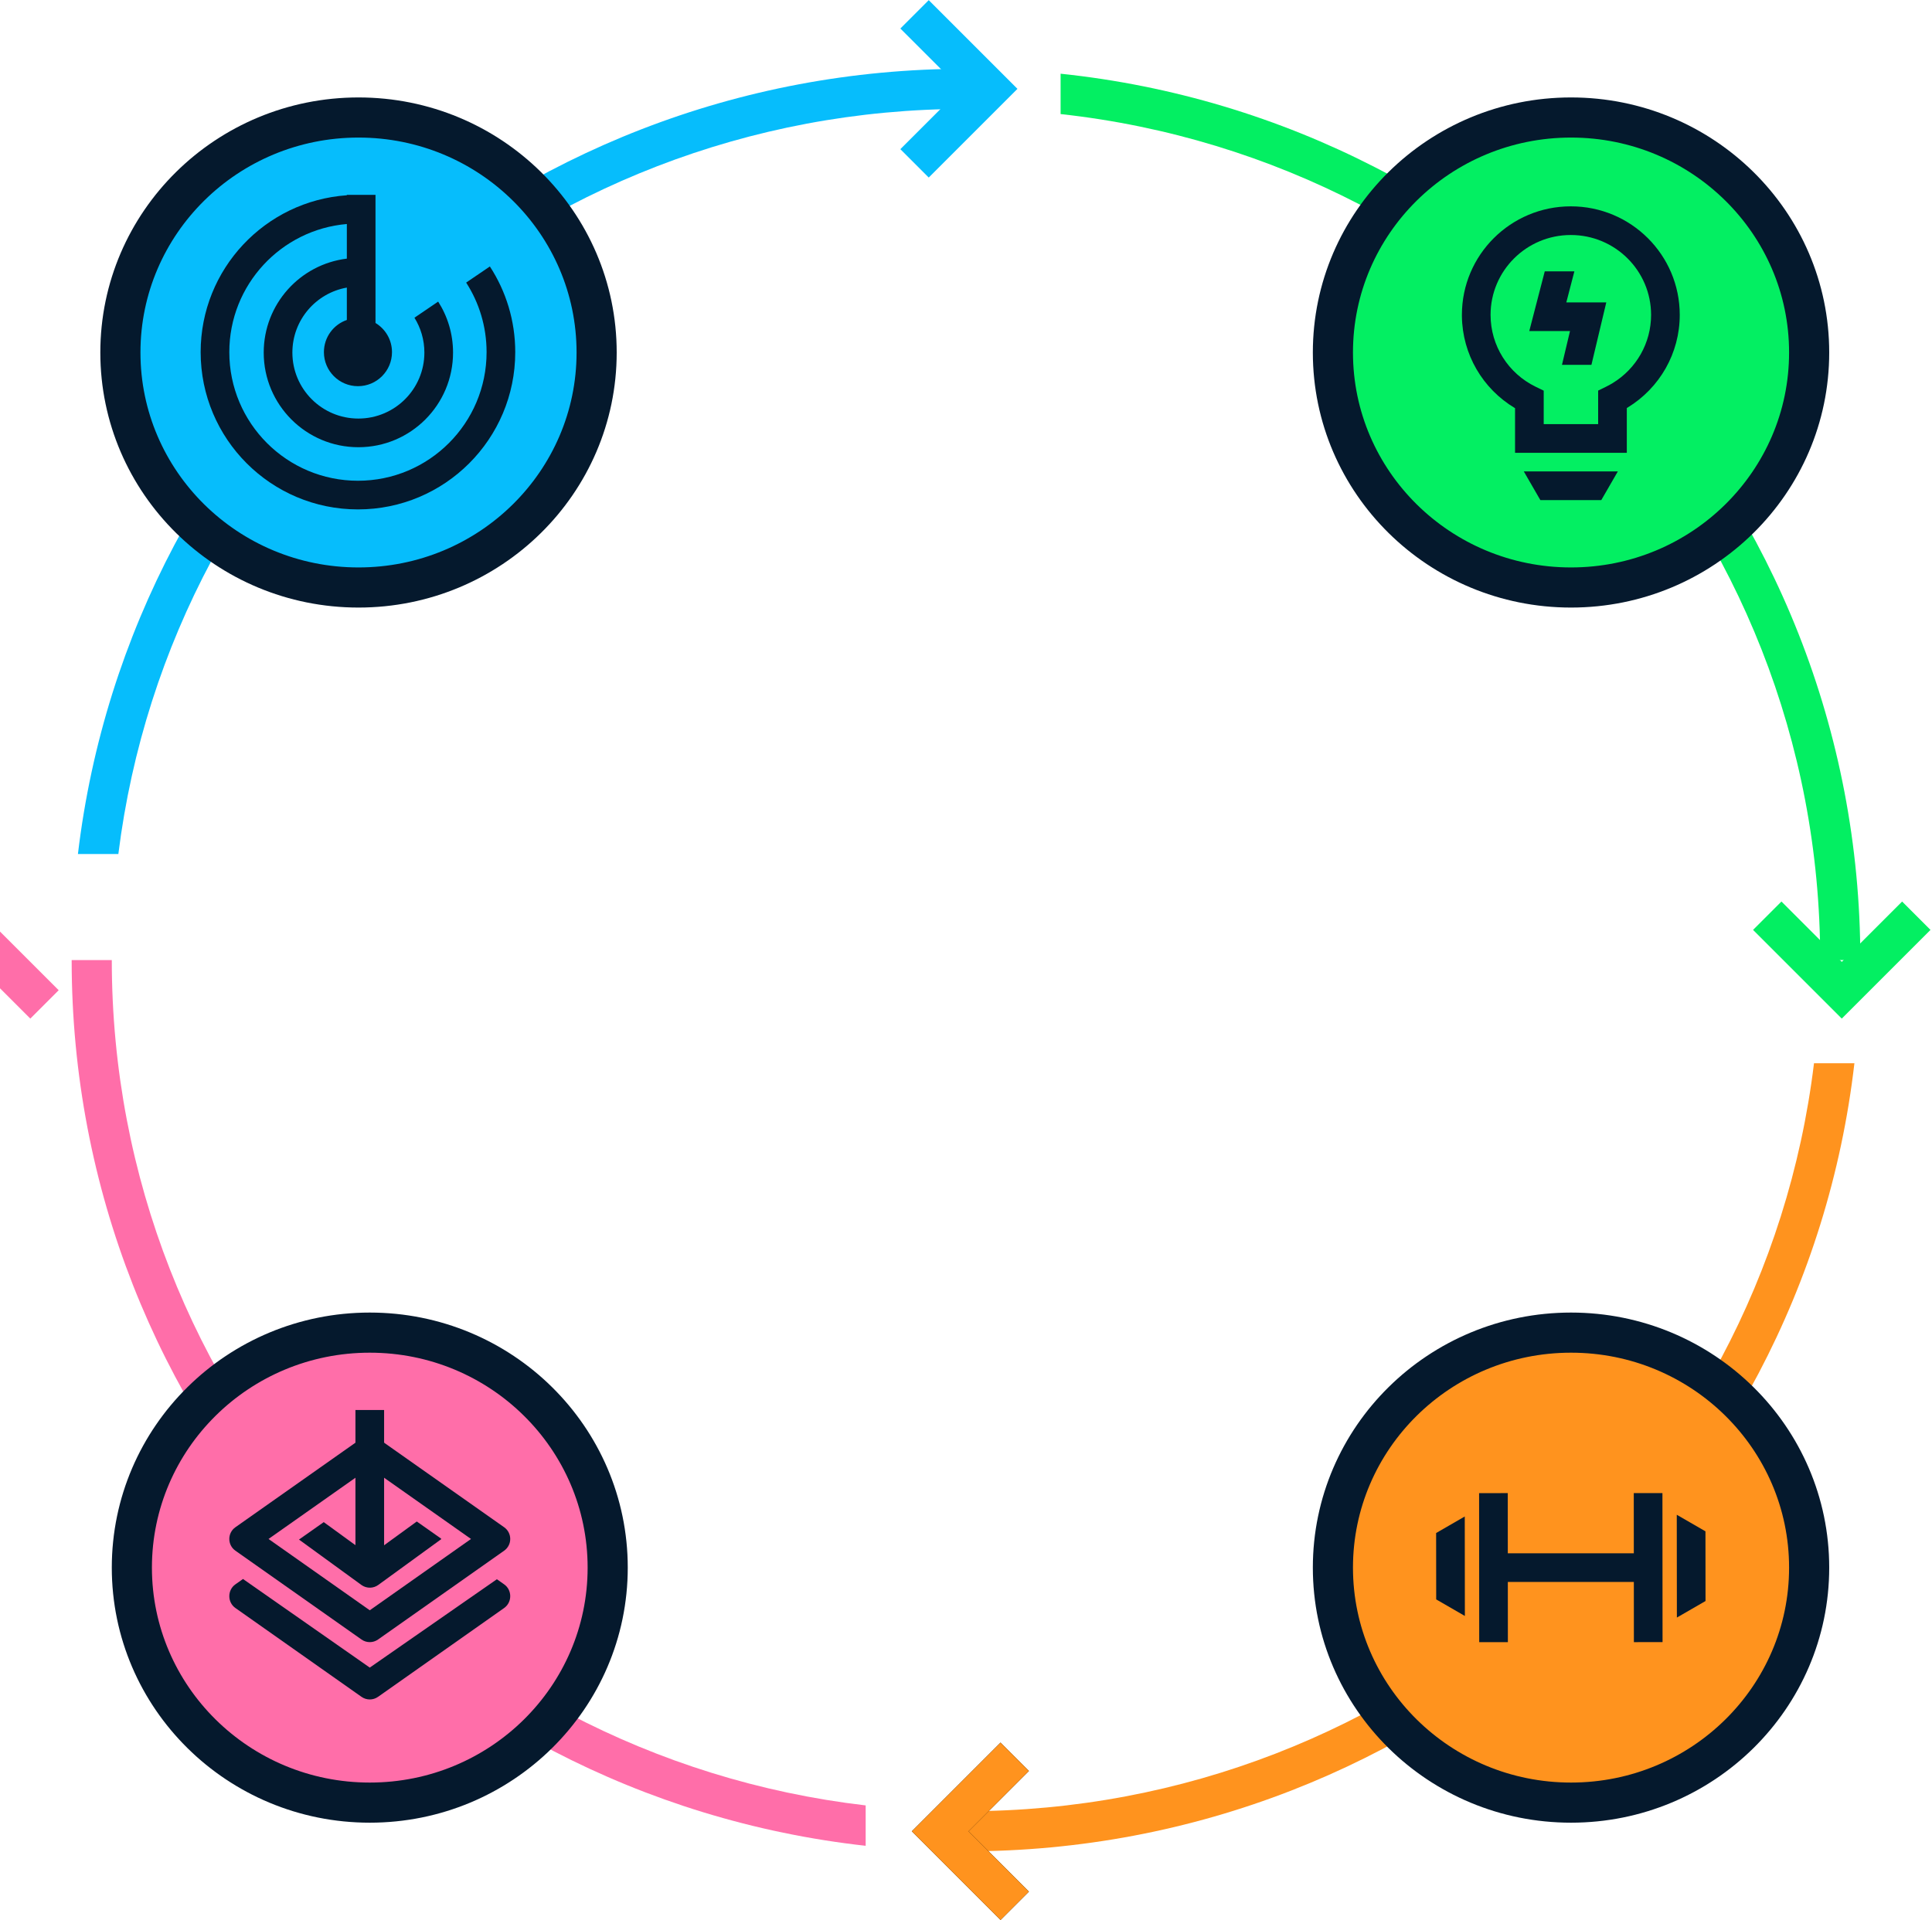 <svg xmlns="http://www.w3.org/2000/svg" xmlns:xlink="http://www.w3.org/1999/xlink" viewBox="0 0 674 670">
  <defs>
    <polygon id="alpa-full-b" points="31.05 237.05 40.95 246.95 19.899 268 40.95 289.05 31.05 298.95 .101 268"/>
    <filter id="alpa-full-a" width="100%" height="100%" x="0%" y="0%" filterUnits="objectBoundingBox">
      <feOffset in="SourceAlpha" result="shadowOffsetOuter1"/>
      <feColorMatrix in="shadowOffsetOuter1" values="0 0 0 0 0   0 0 0 0 0   0 0 0 0 0  0 0 0 0.5 0"/>
    </filter>
  </defs>
  <g fill="none" fill-rule="evenodd">
    <g transform="translate(27)">
      <path fill="#06BDFC" d="M310,24 L310,38 C157.987,38 32.566,151.435 14.29,297.998 L0.185,297.998 C18.539,143.675 150.253,24 310,24 L310,24 Z"/>
      <polygon fill="#06BDFC" fill-rule="nonzero" points="318.05 .05 327.95 9.95 306.899 31 327.95 52.05 318.05 61.95 287.101 31" transform="matrix(-1 0 0 1 615.05 0)"/>
      <ellipse cx="98.071" cy="123" fill="#06BDFC" stroke="#05192D" stroke-width="14" rx="83.071" ry="82"/>
      <path fill="#05192D" fill-rule="nonzero" d="M61,0 L61.001,44.7 C64.446,46.779 66.75,50.558 66.75,54.875 C66.75,61.433 61.433,66.75 54.875,66.75 C48.317,66.75 43,61.433 43,54.875 C43,49.673 46.344,45.253 51,43.646 L51,32.351 C40.203,34.254 32,43.682 32,55.025 C32,67.741 42.309,78.05 55.025,78.05 C67.741,78.05 78.05,67.741 78.05,55.025 C78.05,50.562 76.78,46.395 74.582,42.866 L82.858,37.241 C86.144,42.374 88.05,48.477 88.05,55.025 C88.05,73.264 73.264,88.05 55.025,88.05 C36.786,88.05 22,73.264 22,55.025 C22,38.148 34.659,24.228 51,22.243 L51,10.165 C28.031,12.129 10,31.397 10,54.875 C10,79.659 30.091,99.75 54.875,99.75 C79.659,99.75 99.75,79.659 99.75,54.875 C99.75,45.932 97.134,37.601 92.626,30.603 L100.899,24.979 C106.497,33.58 109.75,43.848 109.75,54.875 C109.75,85.182 85.182,109.75 54.875,109.75 C24.568,109.75 0,85.182 0,54.875 C0,25.871 22.502,2.123 51,0.135 L51,0 L61,0 Z" transform="translate(43 68)"/>
    </g>
    <g transform="translate(0 314)">
      <path fill="#FF6EA9" d="M39,21 C39,173.223 153.907,298.705 301.998,315.973 L301.999,330.065 C146.166,312.724 25,180.971 25,21 L25,21 Z"/>
      <polygon fill="#FF6EA9" fill-rule="nonzero" points="42.05 -9.95 51.95 -.05 30.899 21 51.95 42.05 42.05 51.95 11.101 21" transform="rotate(90 10.525 0)"/>
      <ellipse cx="129" cy="233" fill="#FF6EA9" stroke="#05192D" stroke-width="14" rx="83" ry="82"/>
      <g fill="#05192D" fill-rule="nonzero" transform="translate(80 178)">
        <path d="M4.776,58.967 L48.817,89.753 L49,89.883 L49.107,89.807 L93.346,59.053 L95.88,60.834 C98.644,62.781 98.705,66.907 96.064,68.951 L95.88,69.087 L51.88,100.087 C50.153,101.304 47.847,101.304 46.12,100.087 L46.12,100.087 L2.12,69.087 C-0.707,67.096 -0.707,62.826 2.12,60.834 L2.12,60.834 L4.776,58.967 Z"/>
        <path d="M46.12,9.913 L2.12,40.913 C-0.707,42.904 -0.707,47.096 2.12,49.087 L46.12,80.087 C47.847,81.304 50.153,81.304 51.88,80.087 L95.88,49.087 C98.707,47.096 98.707,42.904 95.88,40.913 L51.88,9.913 C50.153,8.696 47.847,8.696 46.12,9.913 Z M49,20.116 L84.318,45 L49,69.883 L13.681,45 L49,20.116 Z"/>
        <g transform="translate(24)">
          <path d="M41.401,38.904 L49.794,44.813 L49.961,45.044 L27.961,61.044 C26.273,62.272 24.007,62.317 22.276,61.18 L22.079,61.044 L0.305,45.206 L8.942,39.125 L25.02,50.817 L41.401,38.904 Z"/>
          <polygon points="30 0 30 52.361 20 52.361 20 0"/>
        </g>
      </g>
    </g>
    <g transform="translate(370 25)">
      <path fill="#03EF62" d="M0.004,0.719 C156.798,17.152 279,149.347 279,310 L279,310 L265,310 C265,157.093 149.057,31.167 0.003,14.801 Z"/>
      <polygon fill="#03EF62" fill-rule="nonzero" points="283.05 279.05 292.95 288.95 271.899 310 292.95 331.05 283.05 340.95 252.101 310" transform="rotate(-90 272.525 310)"/>
      <ellipse cx="178.071" cy="98" fill="#03EF62" stroke="#05192D" stroke-width="14" rx="83.071" ry="82"/>
      <g fill="#05192D" fill-rule="nonzero" transform="translate(140 47)">
        <path d="M38 0C17.017 0 0 16.955 0 37.88L.003 38.362C.171 51.677 7.292 63.692 18.448 70.368L18.541 70.423 18.542 86 57.534 86 57.533 70.376 57.783 70.228C69.004 63.396 76 51.238 76 37.88 76 16.955 58.983 0 38 0zM38 10C53.468 10 66 22.486 66 37.88 66 47.709 60.855 56.65 52.582 61.686 51.853 62.131 51.103 62.541 50.335 62.917L47.534 64.289 47.533 76 28.541 76 28.542 64.317 25.729 62.948C16.181 58.304 10 48.645 10 37.88 10 22.486 22.532 10 38 10zM54.401 92.499L48.628 102.499 27.371 102.499 21.598 92.499 54.401 92.499z"/>
        <path d="M16.236,0.692 L13.429,11.514 L27.372,11.514 L22.189,33.307 L11.911,33.307 L14.715,21.514 L0.506,21.514 L5.905,0.692 L16.236,0.692 Z" transform="translate(23 22)"/>
      </g>
    </g>
    <g transform="translate(318 371)">
      <path fill="#FF931E" d="M328.932,0.001 C311.03,154.807 179.093,275 19,275 L19,275 L19,261 C171.358,261 297.004,147.049 314.833,0.003 Z"/>
      <g fill-rule="nonzero">
        <use fill="#000" filter="url(#alpa-full-a)" xlink:href="#alpa-full-b"/>
        <use fill="#FF931E" xlink:href="#alpa-full-b"/>
      </g>
      <g transform="translate(154 101)">
        <ellipse cx="76.071" cy="75" fill="#FF931E" stroke="#05192D" stroke-width="14" rx="83.071" ry="82"/>
        <g fill="#05192D" fill-rule="nonzero" transform="translate(29 48)">
          <g transform="translate(0 1)">
            <path d="M10,8.155 L10.038,42.866 L0.032,37.089 L0.007,13.925 L10,8.155 Z"/>
            <polygon points="25 0 25.04 52 15.04 52.008 15 .008"/>
          </g>
          <g transform="rotate(-180 47 26.5)">
            <path d="M10.001,8.577 L10.039,44.445 L0.033,38.668 L0.008,14.347 L10.001,8.577 Z"/>
            <polygon points="25 0 25.04 52 15.04 52.008 15 .008"/>
          </g>
          <polygon points="74 22 74 32 19 32 19 22"/>
        </g>
      </g>
    </g>
  </g>
</svg>
